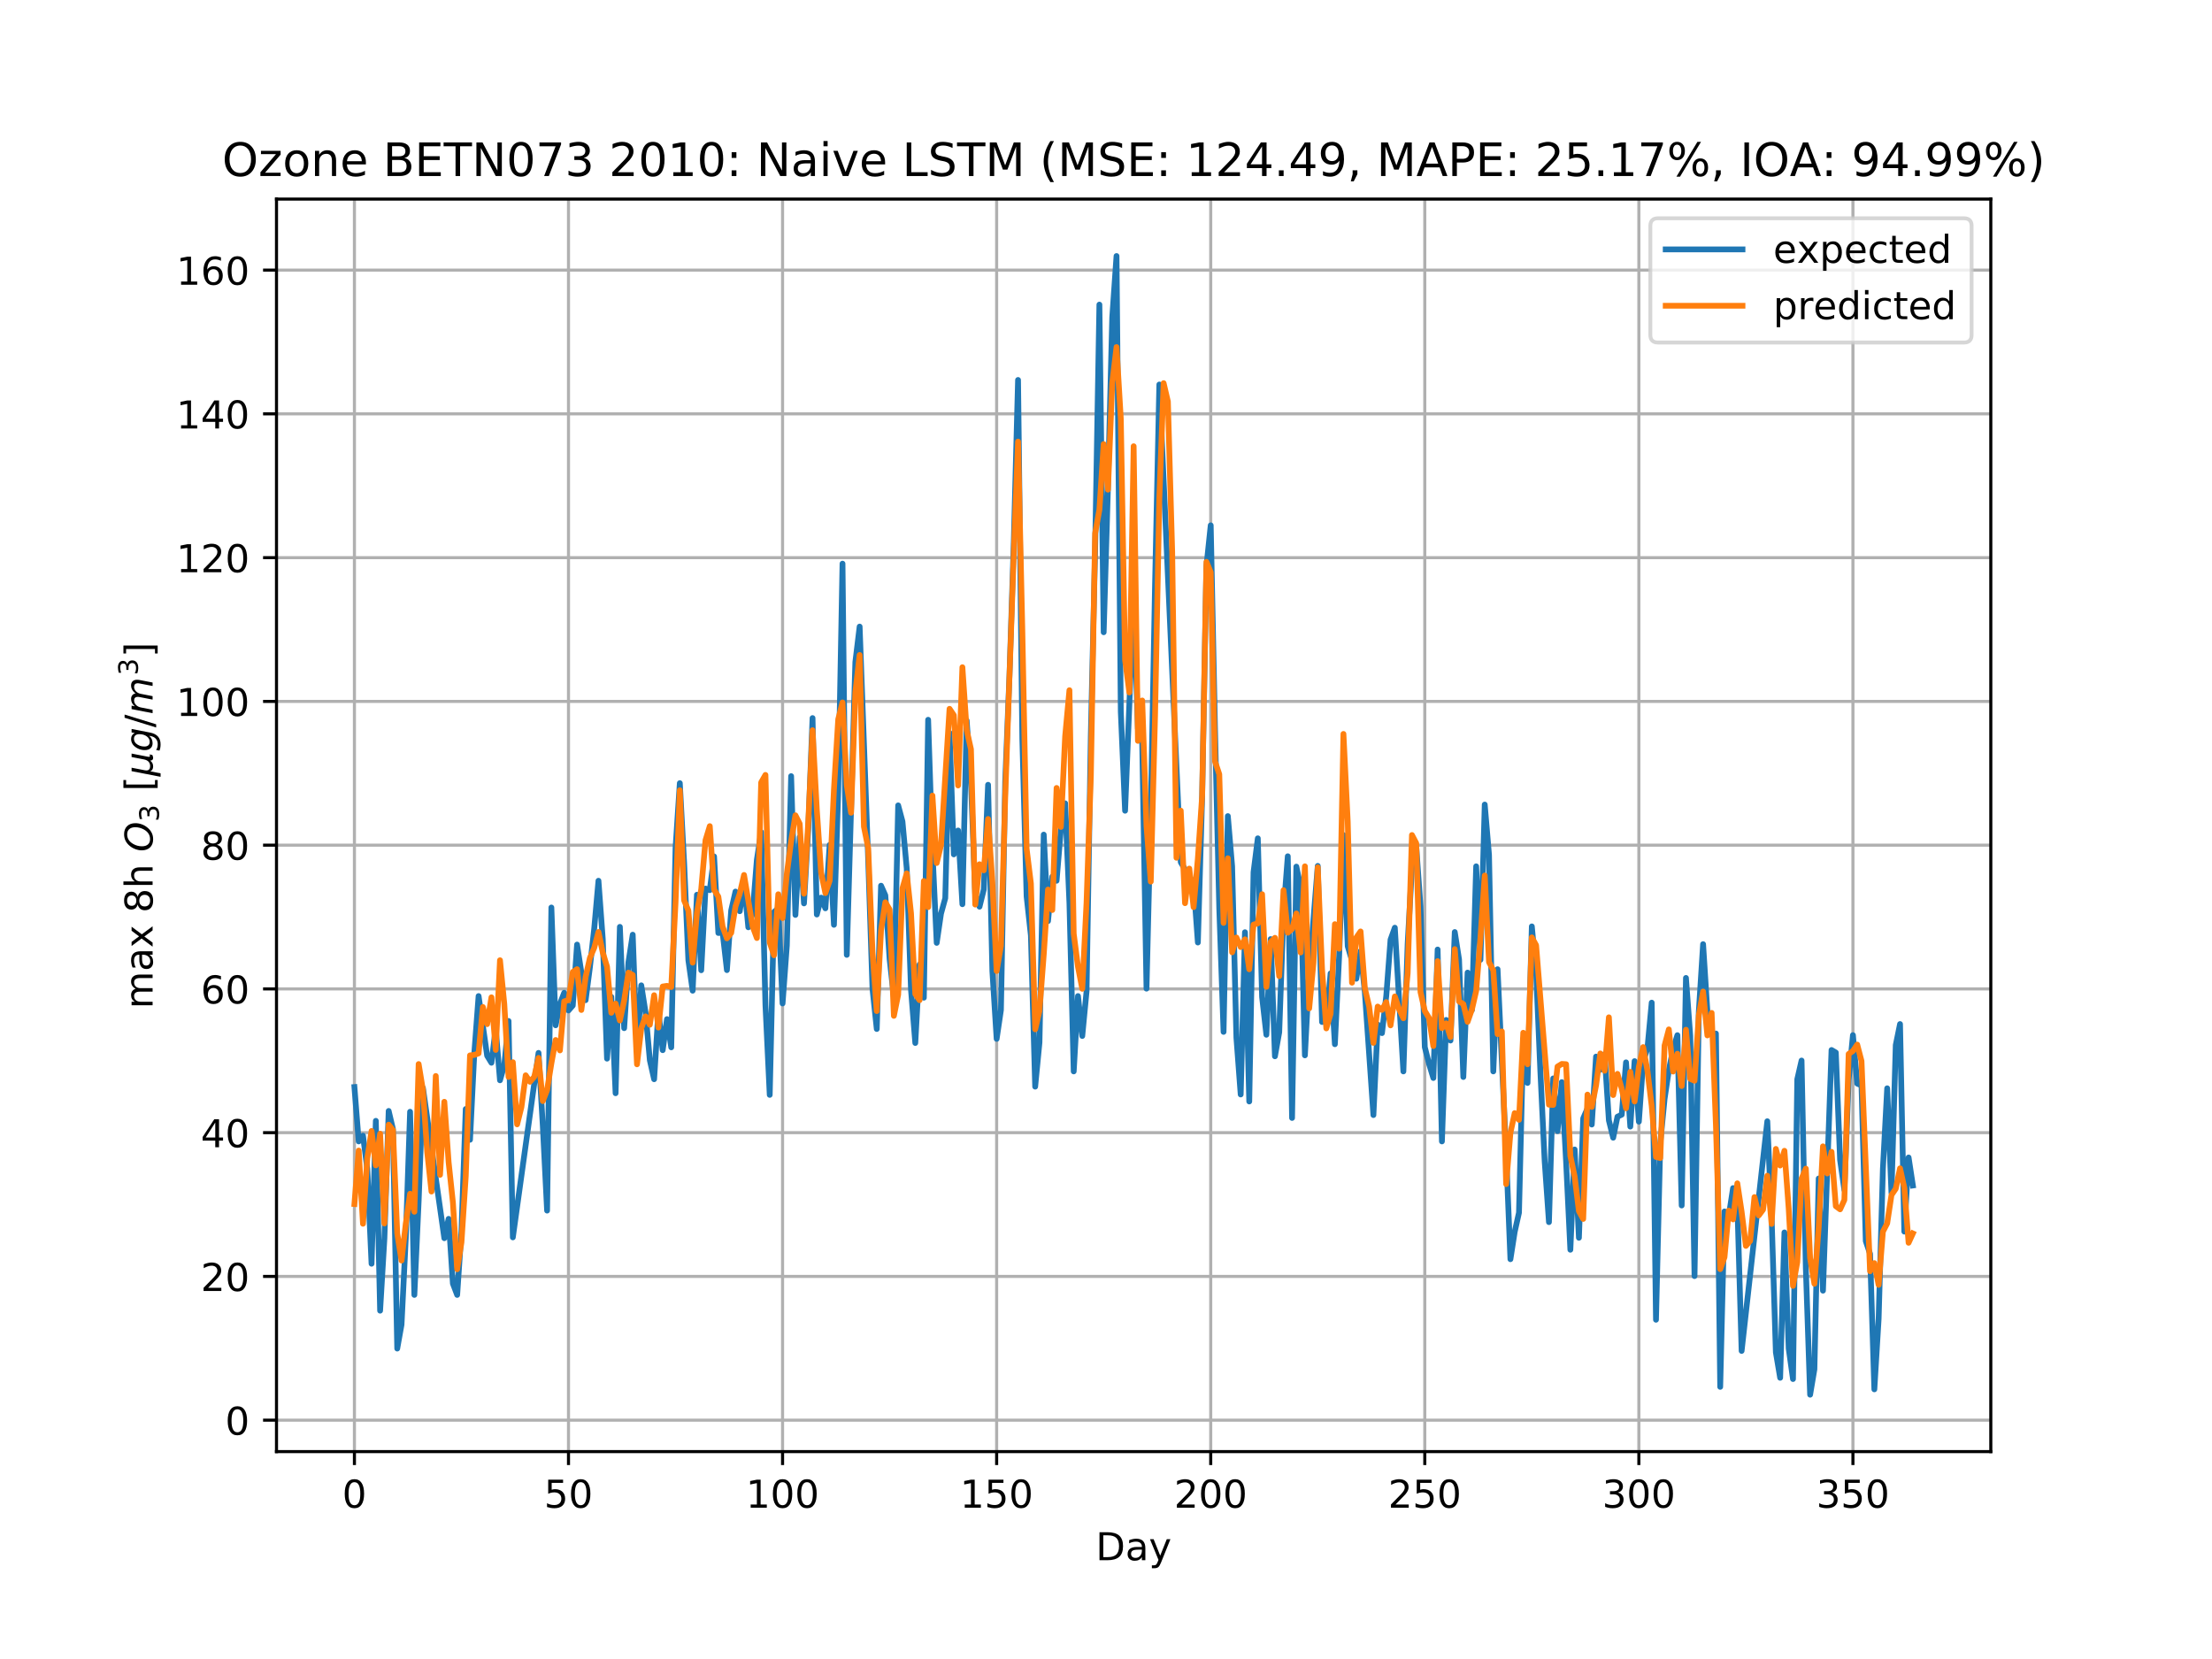 <?xml version="1.0" encoding="utf-8" standalone="no"?>
<!DOCTYPE svg PUBLIC "-//W3C//DTD SVG 1.1//EN"
  "http://www.w3.org/Graphics/SVG/1.1/DTD/svg11.dtd">
<!-- Created with matplotlib (https://matplotlib.org/) -->
<svg height="432pt" version="1.1" viewBox="0 0 576 432" width="576pt" xmlns="http://www.w3.org/2000/svg" xmlns:xlink="http://www.w3.org/1999/xlink">
 <defs>
  <style type="text/css">
*{stroke-linecap:butt;stroke-linejoin:round;white-space:pre;}
  </style>
 </defs>
 <g id="figure_1">
  <g id="patch_1">
   <path d="M 0 432 
L 576 432 
L 576 0 
L 0 0 
z
" style="fill:#ffffff;"/>
  </g>
  <g id="axes_1">
   <g id="patch_2">
    <path d="M 72 378 
L 518.4 378 
L 518.4 51.84 
L 72 51.84 
z
" style="fill:#ffffff;"/>
   </g>
   <g id="matplotlib.axis_1">
    <g id="xtick_1">
     <g id="line2d_1">
      <path clip-path="url(#pdeae9c8f9d)" d="M 92.291 378 
L 92.291 51.84 
" style="fill:none;stroke:#b0b0b0;stroke-linecap:square;stroke-width:0.8;"/>
     </g>
     <g id="line2d_2">
      <defs>
       <path d="M 0 0 
L 0 3.5 
" id="m2587b65709" style="stroke:#000000;stroke-width:0.8;"/>
      </defs>
      <g>
       <use style="stroke:#000000;stroke-width:0.8;" x="92.291" xlink:href="#m2587b65709" y="378"/>
      </g>
     </g>
     <g id="text_1">
      <!-- 0 -->
      <defs>
       <path d="M 31.781 66.406 
Q 24.172 66.406 20.328 58.906 
Q 16.5 51.422 16.5 36.375 
Q 16.5 21.391 20.328 13.891 
Q 24.172 6.391 31.781 6.391 
Q 39.453 6.391 43.281 13.891 
Q 47.125 21.391 47.125 36.375 
Q 47.125 51.422 43.281 58.906 
Q 39.453 66.406 31.781 66.406 
z
M 31.781 74.219 
Q 44.047 74.219 50.516 64.516 
Q 56.984 54.828 56.984 36.375 
Q 56.984 17.969 50.516 8.266 
Q 44.047 -1.422 31.781 -1.422 
Q 19.531 -1.422 13.062 8.266 
Q 6.594 17.969 6.594 36.375 
Q 6.594 54.828 13.062 64.516 
Q 19.531 74.219 31.781 74.219 
z
" id="DejaVuSans-48"/>
      </defs>
      <g transform="translate(89.11 392.598)scale(0.1 -0.1)">
       <use xlink:href="#DejaVuSans-48"/>
      </g>
     </g>
    </g>
    <g id="xtick_2">
     <g id="line2d_3">
      <path clip-path="url(#pdeae9c8f9d)" d="M 148.035 378 
L 148.035 51.84 
" style="fill:none;stroke:#b0b0b0;stroke-linecap:square;stroke-width:0.8;"/>
     </g>
     <g id="line2d_4">
      <g>
       <use style="stroke:#000000;stroke-width:0.8;" x="148.035" xlink:href="#m2587b65709" y="378"/>
      </g>
     </g>
     <g id="text_2">
      <!-- 50 -->
      <defs>
       <path d="M 10.797 72.906 
L 49.516 72.906 
L 49.516 64.594 
L 19.828 64.594 
L 19.828 46.734 
Q 21.969 47.469 24.109 47.828 
Q 26.266 48.188 28.422 48.188 
Q 40.625 48.188 47.75 41.5 
Q 54.891 34.812 54.891 23.391 
Q 54.891 11.625 47.562 5.094 
Q 40.234 -1.422 26.906 -1.422 
Q 22.312 -1.422 17.547 -0.641 
Q 12.797 0.141 7.719 1.703 
L 7.719 11.625 
Q 12.109 9.234 16.797 8.062 
Q 21.484 6.891 26.703 6.891 
Q 35.156 6.891 40.078 11.328 
Q 45.016 15.766 45.016 23.391 
Q 45.016 31 40.078 35.438 
Q 35.156 39.891 26.703 39.891 
Q 22.75 39.891 18.812 39.016 
Q 14.891 38.141 10.797 36.281 
z
" id="DejaVuSans-53"/>
      </defs>
      <g transform="translate(141.673 392.598)scale(0.1 -0.1)">
       <use xlink:href="#DejaVuSans-53"/>
       <use x="63.623" xlink:href="#DejaVuSans-48"/>
      </g>
     </g>
    </g>
    <g id="xtick_3">
     <g id="line2d_5">
      <path clip-path="url(#pdeae9c8f9d)" d="M 203.779 378 
L 203.779 51.84 
" style="fill:none;stroke:#b0b0b0;stroke-linecap:square;stroke-width:0.8;"/>
     </g>
     <g id="line2d_6">
      <g>
       <use style="stroke:#000000;stroke-width:0.8;" x="203.779" xlink:href="#m2587b65709" y="378"/>
      </g>
     </g>
     <g id="text_3">
      <!-- 100 -->
      <defs>
       <path d="M 12.406 8.297 
L 28.516 8.297 
L 28.516 63.922 
L 10.984 60.406 
L 10.984 69.391 
L 28.422 72.906 
L 38.281 72.906 
L 38.281 8.297 
L 54.391 8.297 
L 54.391 0 
L 12.406 0 
z
" id="DejaVuSans-49"/>
      </defs>
      <g transform="translate(194.236 392.598)scale(0.1 -0.1)">
       <use xlink:href="#DejaVuSans-49"/>
       <use x="63.623" xlink:href="#DejaVuSans-48"/>
       <use x="127.246" xlink:href="#DejaVuSans-48"/>
      </g>
     </g>
    </g>
    <g id="xtick_4">
     <g id="line2d_7">
      <path clip-path="url(#pdeae9c8f9d)" d="M 259.524 378 
L 259.524 51.84 
" style="fill:none;stroke:#b0b0b0;stroke-linecap:square;stroke-width:0.8;"/>
     </g>
     <g id="line2d_8">
      <g>
       <use style="stroke:#000000;stroke-width:0.8;" x="259.524" xlink:href="#m2587b65709" y="378"/>
      </g>
     </g>
     <g id="text_4">
      <!-- 150 -->
      <g transform="translate(249.98 392.598)scale(0.1 -0.1)">
       <use xlink:href="#DejaVuSans-49"/>
       <use x="63.623" xlink:href="#DejaVuSans-53"/>
       <use x="127.246" xlink:href="#DejaVuSans-48"/>
      </g>
     </g>
    </g>
    <g id="xtick_5">
     <g id="line2d_9">
      <path clip-path="url(#pdeae9c8f9d)" d="M 315.268 378 
L 315.268 51.84 
" style="fill:none;stroke:#b0b0b0;stroke-linecap:square;stroke-width:0.8;"/>
     </g>
     <g id="line2d_10">
      <g>
       <use style="stroke:#000000;stroke-width:0.8;" x="315.268" xlink:href="#m2587b65709" y="378"/>
      </g>
     </g>
     <g id="text_5">
      <!-- 200 -->
      <defs>
       <path d="M 19.188 8.297 
L 53.609 8.297 
L 53.609 0 
L 7.328 0 
L 7.328 8.297 
Q 12.938 14.109 22.625 23.891 
Q 32.328 33.688 34.812 36.531 
Q 39.547 41.844 41.422 45.531 
Q 43.312 49.219 43.312 52.781 
Q 43.312 58.594 39.234 62.25 
Q 35.156 65.922 28.609 65.922 
Q 23.969 65.922 18.812 64.312 
Q 13.672 62.703 7.812 59.422 
L 7.812 69.391 
Q 13.766 71.781 18.938 73 
Q 24.125 74.219 28.422 74.219 
Q 39.75 74.219 46.484 68.547 
Q 53.219 62.891 53.219 53.422 
Q 53.219 48.922 51.531 44.891 
Q 49.859 40.875 45.406 35.406 
Q 44.188 33.984 37.641 27.219 
Q 31.109 20.453 19.188 8.297 
z
" id="DejaVuSans-50"/>
      </defs>
      <g transform="translate(305.724 392.598)scale(0.1 -0.1)">
       <use xlink:href="#DejaVuSans-50"/>
       <use x="63.623" xlink:href="#DejaVuSans-48"/>
       <use x="127.246" xlink:href="#DejaVuSans-48"/>
      </g>
     </g>
    </g>
    <g id="xtick_6">
     <g id="line2d_11">
      <path clip-path="url(#pdeae9c8f9d)" d="M 371.012 378 
L 371.012 51.84 
" style="fill:none;stroke:#b0b0b0;stroke-linecap:square;stroke-width:0.8;"/>
     </g>
     <g id="line2d_12">
      <g>
       <use style="stroke:#000000;stroke-width:0.8;" x="371.012" xlink:href="#m2587b65709" y="378"/>
      </g>
     </g>
     <g id="text_6">
      <!-- 250 -->
      <g transform="translate(361.468 392.598)scale(0.1 -0.1)">
       <use xlink:href="#DejaVuSans-50"/>
       <use x="63.623" xlink:href="#DejaVuSans-53"/>
       <use x="127.246" xlink:href="#DejaVuSans-48"/>
      </g>
     </g>
    </g>
    <g id="xtick_7">
     <g id="line2d_13">
      <path clip-path="url(#pdeae9c8f9d)" d="M 426.756 378 
L 426.756 51.84 
" style="fill:none;stroke:#b0b0b0;stroke-linecap:square;stroke-width:0.8;"/>
     </g>
     <g id="line2d_14">
      <g>
       <use style="stroke:#000000;stroke-width:0.8;" x="426.756" xlink:href="#m2587b65709" y="378"/>
      </g>
     </g>
     <g id="text_7">
      <!-- 300 -->
      <defs>
       <path d="M 40.578 39.312 
Q 47.656 37.797 51.625 33 
Q 55.609 28.219 55.609 21.188 
Q 55.609 10.406 48.188 4.484 
Q 40.766 -1.422 27.094 -1.422 
Q 22.516 -1.422 17.656 -0.516 
Q 12.797 0.391 7.625 2.203 
L 7.625 11.719 
Q 11.719 9.328 16.594 8.109 
Q 21.484 6.891 26.812 6.891 
Q 36.078 6.891 40.938 10.547 
Q 45.797 14.203 45.797 21.188 
Q 45.797 27.641 41.281 31.266 
Q 36.766 34.906 28.719 34.906 
L 20.219 34.906 
L 20.219 43.016 
L 29.109 43.016 
Q 36.375 43.016 40.234 45.922 
Q 44.094 48.828 44.094 54.297 
Q 44.094 59.906 40.109 62.906 
Q 36.141 65.922 28.719 65.922 
Q 24.656 65.922 20.016 65.031 
Q 15.375 64.156 9.812 62.312 
L 9.812 71.094 
Q 15.438 72.656 20.344 73.438 
Q 25.25 74.219 29.594 74.219 
Q 40.828 74.219 47.359 69.109 
Q 53.906 64.016 53.906 55.328 
Q 53.906 49.266 50.438 45.094 
Q 46.969 40.922 40.578 39.312 
z
" id="DejaVuSans-51"/>
      </defs>
      <g transform="translate(417.213 392.598)scale(0.1 -0.1)">
       <use xlink:href="#DejaVuSans-51"/>
       <use x="63.623" xlink:href="#DejaVuSans-48"/>
       <use x="127.246" xlink:href="#DejaVuSans-48"/>
      </g>
     </g>
    </g>
    <g id="xtick_8">
     <g id="line2d_15">
      <path clip-path="url(#pdeae9c8f9d)" d="M 482.501 378 
L 482.501 51.84 
" style="fill:none;stroke:#b0b0b0;stroke-linecap:square;stroke-width:0.8;"/>
     </g>
     <g id="line2d_16">
      <g>
       <use style="stroke:#000000;stroke-width:0.8;" x="482.501" xlink:href="#m2587b65709" y="378"/>
      </g>
     </g>
     <g id="text_8">
      <!-- 350 -->
      <g transform="translate(472.957 392.598)scale(0.1 -0.1)">
       <use xlink:href="#DejaVuSans-51"/>
       <use x="63.623" xlink:href="#DejaVuSans-53"/>
       <use x="127.246" xlink:href="#DejaVuSans-48"/>
      </g>
     </g>
    </g>
    <g id="text_9">
     <!-- Day -->
     <defs>
      <path d="M 19.672 64.797 
L 19.672 8.109 
L 31.594 8.109 
Q 46.688 8.109 53.688 14.938 
Q 60.688 21.781 60.688 36.531 
Q 60.688 51.172 53.688 57.984 
Q 46.688 64.797 31.594 64.797 
z
M 9.812 72.906 
L 30.078 72.906 
Q 51.266 72.906 61.172 64.094 
Q 71.094 55.281 71.094 36.531 
Q 71.094 17.672 61.125 8.828 
Q 51.172 0 30.078 0 
L 9.812 0 
z
" id="DejaVuSans-68"/>
      <path d="M 34.281 27.484 
Q 23.391 27.484 19.188 25 
Q 14.984 22.516 14.984 16.5 
Q 14.984 11.719 18.141 8.906 
Q 21.297 6.109 26.703 6.109 
Q 34.188 6.109 38.703 11.406 
Q 43.219 16.703 43.219 25.484 
L 43.219 27.484 
z
M 52.203 31.203 
L 52.203 0 
L 43.219 0 
L 43.219 8.297 
Q 40.141 3.328 35.547 0.953 
Q 30.953 -1.422 24.312 -1.422 
Q 15.922 -1.422 10.953 3.297 
Q 6 8.016 6 15.922 
Q 6 25.141 12.172 29.828 
Q 18.359 34.516 30.609 34.516 
L 43.219 34.516 
L 43.219 35.406 
Q 43.219 41.609 39.141 45 
Q 35.062 48.391 27.688 48.391 
Q 23 48.391 18.547 47.266 
Q 14.109 46.141 10.016 43.891 
L 10.016 52.203 
Q 14.938 54.109 19.578 55.047 
Q 24.219 56 28.609 56 
Q 40.484 56 46.344 49.844 
Q 52.203 43.703 52.203 31.203 
z
" id="DejaVuSans-97"/>
      <path d="M 32.172 -5.078 
Q 28.375 -14.844 24.75 -17.812 
Q 21.141 -20.797 15.094 -20.797 
L 7.906 -20.797 
L 7.906 -13.281 
L 13.188 -13.281 
Q 16.891 -13.281 18.938 -11.516 
Q 21 -9.766 23.484 -3.219 
L 25.094 0.875 
L 2.984 54.688 
L 12.5 54.688 
L 29.594 11.922 
L 46.688 54.688 
L 56.203 54.688 
z
" id="DejaVuSans-121"/>
     </defs>
     <g transform="translate(285.327 406.277)scale(0.1 -0.1)">
      <use xlink:href="#DejaVuSans-68"/>
      <use x="77.002" xlink:href="#DejaVuSans-97"/>
      <use x="138.281" xlink:href="#DejaVuSans-121"/>
     </g>
    </g>
   </g>
   <g id="matplotlib.axis_2">
    <g id="ytick_1">
     <g id="line2d_17">
      <path clip-path="url(#pdeae9c8f9d)" d="M 72 369.807 
L 518.4 369.807 
" style="fill:none;stroke:#b0b0b0;stroke-linecap:square;stroke-width:0.8;"/>
     </g>
     <g id="line2d_18">
      <defs>
       <path d="M 0 0 
L -3.5 0 
" id="m8b6d01a7e7" style="stroke:#000000;stroke-width:0.8;"/>
      </defs>
      <g>
       <use style="stroke:#000000;stroke-width:0.8;" x="72" xlink:href="#m8b6d01a7e7" y="369.807"/>
      </g>
     </g>
     <g id="text_10">
      <!-- 0 -->
      <g transform="translate(58.638 373.606)scale(0.1 -0.1)">
       <use xlink:href="#DejaVuSans-48"/>
      </g>
     </g>
    </g>
    <g id="ytick_2">
     <g id="line2d_19">
      <path clip-path="url(#pdeae9c8f9d)" d="M 72 332.374 
L 518.4 332.374 
" style="fill:none;stroke:#b0b0b0;stroke-linecap:square;stroke-width:0.8;"/>
     </g>
     <g id="line2d_20">
      <g>
       <use style="stroke:#000000;stroke-width:0.8;" x="72" xlink:href="#m8b6d01a7e7" y="332.374"/>
      </g>
     </g>
     <g id="text_11">
      <!-- 20 -->
      <g transform="translate(52.275 336.173)scale(0.1 -0.1)">
       <use xlink:href="#DejaVuSans-50"/>
       <use x="63.623" xlink:href="#DejaVuSans-48"/>
      </g>
     </g>
    </g>
    <g id="ytick_3">
     <g id="line2d_21">
      <path clip-path="url(#pdeae9c8f9d)" d="M 72 294.94 
L 518.4 294.94 
" style="fill:none;stroke:#b0b0b0;stroke-linecap:square;stroke-width:0.8;"/>
     </g>
     <g id="line2d_22">
      <g>
       <use style="stroke:#000000;stroke-width:0.8;" x="72" xlink:href="#m8b6d01a7e7" y="294.94"/>
      </g>
     </g>
     <g id="text_12">
      <!-- 40 -->
      <defs>
       <path d="M 37.797 64.312 
L 12.891 25.391 
L 37.797 25.391 
z
M 35.203 72.906 
L 47.609 72.906 
L 47.609 25.391 
L 58.016 25.391 
L 58.016 17.188 
L 47.609 17.188 
L 47.609 0 
L 37.797 0 
L 37.797 17.188 
L 4.891 17.188 
L 4.891 26.703 
z
" id="DejaVuSans-52"/>
      </defs>
      <g transform="translate(52.275 298.739)scale(0.1 -0.1)">
       <use xlink:href="#DejaVuSans-52"/>
       <use x="63.623" xlink:href="#DejaVuSans-48"/>
      </g>
     </g>
    </g>
    <g id="ytick_4">
     <g id="line2d_23">
      <path clip-path="url(#pdeae9c8f9d)" d="M 72 257.507 
L 518.4 257.507 
" style="fill:none;stroke:#b0b0b0;stroke-linecap:square;stroke-width:0.8;"/>
     </g>
     <g id="line2d_24">
      <g>
       <use style="stroke:#000000;stroke-width:0.8;" x="72" xlink:href="#m8b6d01a7e7" y="257.507"/>
      </g>
     </g>
     <g id="text_13">
      <!-- 60 -->
      <defs>
       <path d="M 33.016 40.375 
Q 26.375 40.375 22.484 35.828 
Q 18.609 31.297 18.609 23.391 
Q 18.609 15.531 22.484 10.953 
Q 26.375 6.391 33.016 6.391 
Q 39.656 6.391 43.531 10.953 
Q 47.406 15.531 47.406 23.391 
Q 47.406 31.297 43.531 35.828 
Q 39.656 40.375 33.016 40.375 
z
M 52.594 71.297 
L 52.594 62.312 
Q 48.875 64.062 45.094 64.984 
Q 41.312 65.922 37.594 65.922 
Q 27.828 65.922 22.672 59.328 
Q 17.531 52.734 16.797 39.406 
Q 19.672 43.656 24.016 45.922 
Q 28.375 48.188 33.594 48.188 
Q 44.578 48.188 50.953 41.516 
Q 57.328 34.859 57.328 23.391 
Q 57.328 12.156 50.688 5.359 
Q 44.047 -1.422 33.016 -1.422 
Q 20.359 -1.422 13.672 8.266 
Q 6.984 17.969 6.984 36.375 
Q 6.984 53.656 15.188 63.938 
Q 23.391 74.219 37.203 74.219 
Q 40.922 74.219 44.703 73.484 
Q 48.484 72.75 52.594 71.297 
z
" id="DejaVuSans-54"/>
      </defs>
      <g transform="translate(52.275 261.306)scale(0.1 -0.1)">
       <use xlink:href="#DejaVuSans-54"/>
       <use x="63.623" xlink:href="#DejaVuSans-48"/>
      </g>
     </g>
    </g>
    <g id="ytick_5">
     <g id="line2d_25">
      <path clip-path="url(#pdeae9c8f9d)" d="M 72 220.073 
L 518.4 220.073 
" style="fill:none;stroke:#b0b0b0;stroke-linecap:square;stroke-width:0.8;"/>
     </g>
     <g id="line2d_26">
      <g>
       <use style="stroke:#000000;stroke-width:0.8;" x="72" xlink:href="#m8b6d01a7e7" y="220.073"/>
      </g>
     </g>
     <g id="text_14">
      <!-- 80 -->
      <defs>
       <path d="M 31.781 34.625 
Q 24.75 34.625 20.719 30.859 
Q 16.703 27.094 16.703 20.516 
Q 16.703 13.922 20.719 10.156 
Q 24.75 6.391 31.781 6.391 
Q 38.812 6.391 42.859 10.172 
Q 46.922 13.969 46.922 20.516 
Q 46.922 27.094 42.891 30.859 
Q 38.875 34.625 31.781 34.625 
z
M 21.922 38.812 
Q 15.578 40.375 12.031 44.719 
Q 8.5 49.078 8.5 55.328 
Q 8.5 64.062 14.719 69.141 
Q 20.953 74.219 31.781 74.219 
Q 42.672 74.219 48.875 69.141 
Q 55.078 64.062 55.078 55.328 
Q 55.078 49.078 51.531 44.719 
Q 48 40.375 41.703 38.812 
Q 48.828 37.156 52.797 32.312 
Q 56.781 27.484 56.781 20.516 
Q 56.781 9.906 50.312 4.234 
Q 43.844 -1.422 31.781 -1.422 
Q 19.734 -1.422 13.25 4.234 
Q 6.781 9.906 6.781 20.516 
Q 6.781 27.484 10.781 32.312 
Q 14.797 37.156 21.922 38.812 
z
M 18.312 54.391 
Q 18.312 48.734 21.844 45.562 
Q 25.391 42.391 31.781 42.391 
Q 38.141 42.391 41.719 45.562 
Q 45.312 48.734 45.312 54.391 
Q 45.312 60.062 41.719 63.234 
Q 38.141 66.406 31.781 66.406 
Q 25.391 66.406 21.844 63.234 
Q 18.312 60.062 18.312 54.391 
z
" id="DejaVuSans-56"/>
      </defs>
      <g transform="translate(52.275 223.872)scale(0.1 -0.1)">
       <use xlink:href="#DejaVuSans-56"/>
       <use x="63.623" xlink:href="#DejaVuSans-48"/>
      </g>
     </g>
    </g>
    <g id="ytick_6">
     <g id="line2d_27">
      <path clip-path="url(#pdeae9c8f9d)" d="M 72 182.639 
L 518.4 182.639 
" style="fill:none;stroke:#b0b0b0;stroke-linecap:square;stroke-width:0.8;"/>
     </g>
     <g id="line2d_28">
      <g>
       <use style="stroke:#000000;stroke-width:0.8;" x="72" xlink:href="#m8b6d01a7e7" y="182.639"/>
      </g>
     </g>
     <g id="text_15">
      <!-- 100 -->
      <g transform="translate(45.913 186.439)scale(0.1 -0.1)">
       <use xlink:href="#DejaVuSans-49"/>
       <use x="63.623" xlink:href="#DejaVuSans-48"/>
       <use x="127.246" xlink:href="#DejaVuSans-48"/>
      </g>
     </g>
    </g>
    <g id="ytick_7">
     <g id="line2d_29">
      <path clip-path="url(#pdeae9c8f9d)" d="M 72 145.206 
L 518.4 145.206 
" style="fill:none;stroke:#b0b0b0;stroke-linecap:square;stroke-width:0.8;"/>
     </g>
     <g id="line2d_30">
      <g>
       <use style="stroke:#000000;stroke-width:0.8;" x="72" xlink:href="#m8b6d01a7e7" y="145.206"/>
      </g>
     </g>
     <g id="text_16">
      <!-- 120 -->
      <g transform="translate(45.913 149.005)scale(0.1 -0.1)">
       <use xlink:href="#DejaVuSans-49"/>
       <use x="63.623" xlink:href="#DejaVuSans-50"/>
       <use x="127.246" xlink:href="#DejaVuSans-48"/>
      </g>
     </g>
    </g>
    <g id="ytick_8">
     <g id="line2d_31">
      <path clip-path="url(#pdeae9c8f9d)" d="M 72 107.772 
L 518.4 107.772 
" style="fill:none;stroke:#b0b0b0;stroke-linecap:square;stroke-width:0.8;"/>
     </g>
     <g id="line2d_32">
      <g>
       <use style="stroke:#000000;stroke-width:0.8;" x="72" xlink:href="#m8b6d01a7e7" y="107.772"/>
      </g>
     </g>
     <g id="text_17">
      <!-- 140 -->
      <g transform="translate(45.913 111.571)scale(0.1 -0.1)">
       <use xlink:href="#DejaVuSans-49"/>
       <use x="63.623" xlink:href="#DejaVuSans-52"/>
       <use x="127.246" xlink:href="#DejaVuSans-48"/>
      </g>
     </g>
    </g>
    <g id="ytick_9">
     <g id="line2d_33">
      <path clip-path="url(#pdeae9c8f9d)" d="M 72 70.339 
L 518.4 70.339 
" style="fill:none;stroke:#b0b0b0;stroke-linecap:square;stroke-width:0.8;"/>
     </g>
     <g id="line2d_34">
      <g>
       <use style="stroke:#000000;stroke-width:0.8;" x="72" xlink:href="#m8b6d01a7e7" y="70.339"/>
      </g>
     </g>
     <g id="text_18">
      <!-- 160 -->
      <g transform="translate(45.913 74.138)scale(0.1 -0.1)">
       <use xlink:href="#DejaVuSans-49"/>
       <use x="63.623" xlink:href="#DejaVuSans-54"/>
       <use x="127.246" xlink:href="#DejaVuSans-48"/>
      </g>
     </g>
    </g>
    <g id="text_19">
     <!-- max 8h $O_3$ $[\mu g/m^3$] -->
     <defs>
      <path d="M 52 44.188 
Q 55.375 50.25 60.062 53.125 
Q 64.75 56 71.094 56 
Q 79.641 56 84.281 50.016 
Q 88.922 44.047 88.922 33.016 
L 88.922 0 
L 79.891 0 
L 79.891 32.719 
Q 79.891 40.578 77.094 44.375 
Q 74.312 48.188 68.609 48.188 
Q 61.625 48.188 57.562 43.547 
Q 53.516 38.922 53.516 30.906 
L 53.516 0 
L 44.484 0 
L 44.484 32.719 
Q 44.484 40.625 41.703 44.406 
Q 38.922 48.188 33.109 48.188 
Q 26.219 48.188 22.156 43.531 
Q 18.109 38.875 18.109 30.906 
L 18.109 0 
L 9.078 0 
L 9.078 54.688 
L 18.109 54.688 
L 18.109 46.188 
Q 21.188 51.219 25.484 53.609 
Q 29.781 56 35.688 56 
Q 41.656 56 45.828 52.969 
Q 50 49.953 52 44.188 
z
" id="DejaVuSans-109"/>
      <path d="M 54.891 54.688 
L 35.109 28.078 
L 55.906 0 
L 45.312 0 
L 29.391 21.484 
L 13.484 0 
L 2.875 0 
L 24.125 28.609 
L 4.688 54.688 
L 15.281 54.688 
L 29.781 35.203 
L 44.281 54.688 
z
" id="DejaVuSans-120"/>
      <path id="DejaVuSans-32"/>
      <path d="M 54.891 33.016 
L 54.891 0 
L 45.906 0 
L 45.906 32.719 
Q 45.906 40.484 42.875 44.328 
Q 39.844 48.188 33.797 48.188 
Q 26.516 48.188 22.312 43.547 
Q 18.109 38.922 18.109 30.906 
L 18.109 0 
L 9.078 0 
L 9.078 75.984 
L 18.109 75.984 
L 18.109 46.188 
Q 21.344 51.125 25.703 53.562 
Q 30.078 56 35.797 56 
Q 45.219 56 50.047 50.172 
Q 54.891 44.344 54.891 33.016 
z
" id="DejaVuSans-104"/>
      <path d="M 45.609 66.219 
Q 37.5 66.219 31.297 62.281 
Q 25.094 58.344 20.516 50.297 
Q 17.578 45.172 16.031 39.406 
Q 14.5 33.641 14.5 27.781 
Q 14.5 17.625 19.359 12.109 
Q 24.219 6.594 33.109 6.594 
Q 41.109 6.594 47.375 10.562 
Q 53.656 14.547 58.109 22.406 
Q 61.078 27.688 62.641 33.469 
Q 64.203 39.266 64.203 45.016 
Q 64.203 55.125 59.312 60.672 
Q 54.438 66.219 45.609 66.219 
z
M 32.812 -1.422 
Q 19.391 -1.422 11.688 6.531 
Q 4 14.5 4 28.328 
Q 4 36.234 7 44.484 
Q 10.016 52.734 15.281 59.188 
Q 21.484 66.75 29.094 70.484 
Q 36.719 74.219 45.906 74.219 
Q 59.281 74.219 66.984 66.328 
Q 74.703 58.453 74.703 44.828 
Q 74.703 36.422 71.766 28.312 
Q 68.844 20.219 63.375 13.625 
Q 57.125 6 49.578 2.281 
Q 42.047 -1.422 32.812 -1.422 
z
" id="DejaVuSans-Oblique-79"/>
      <path d="M 8.594 75.984 
L 29.297 75.984 
L 29.297 69 
L 17.578 69 
L 17.578 -6.203 
L 29.297 -6.203 
L 29.297 -13.188 
L 8.594 -13.188 
z
" id="DejaVuSans-91"/>
      <path d="M -1.312 -20.797 
L 13.375 54.688 
L 22.406 54.688 
L 15.766 20.656 
Q 15.578 19.625 15.422 18.359 
Q 15.281 17.094 15.281 15.828 
Q 15.281 11.281 18.141 8.828 
Q 21 6.391 26.312 6.391 
Q 33.547 6.391 37.984 10.484 
Q 42.438 14.594 44 22.797 
L 50.203 54.688 
L 59.188 54.688 
L 51.031 12.641 
Q 50.828 11.719 50.75 11.031 
Q 50.688 10.359 50.688 9.812 
Q 50.688 8.297 51.297 7.594 
Q 51.906 6.891 53.219 6.891 
Q 53.719 6.891 54.562 7.125 
Q 55.422 7.375 56.984 8.016 
L 55.609 0.781 
Q 53.469 -0.297 51.516 -0.859 
Q 49.562 -1.422 47.703 -1.422 
Q 44.484 -1.422 42.656 0.625 
Q 40.828 2.688 40.828 6.297 
Q 38.094 2.391 34.297 0.484 
Q 30.516 -1.422 25.391 -1.422 
Q 20.844 -1.422 17.453 0.672 
Q 14.062 2.781 12.984 6.203 
L 7.719 -20.797 
z
" id="DejaVuSans-Oblique-956"/>
      <path d="M 59.625 54.688 
L 50.297 6.781 
Q 47.609 -7.125 40.016 -13.953 
Q 32.422 -20.797 19.578 -20.797 
Q 14.844 -20.797 10.781 -20.094 
Q 6.734 -19.391 3.219 -17.922 
L 4.891 -9.188 
Q 8.203 -11.328 11.906 -12.344 
Q 15.625 -13.375 19.828 -13.375 
Q 28.375 -13.375 33.859 -8.703 
Q 39.359 -4.047 41.109 4.688 
L 41.891 8.797 
Q 38.141 4.5 33.156 2.25 
Q 28.172 0 22.406 0 
Q 14.109 0 9.344 5.484 
Q 4.594 10.984 4.594 20.609 
Q 4.594 28.172 7.469 35.422 
Q 10.359 42.672 15.578 48.297 
Q 19.047 52 23.656 54 
Q 28.266 56 33.297 56 
Q 38.812 56 42.906 53.438 
Q 47.016 50.875 49.031 46.188 
L 50.594 54.688 
z
M 46.094 34.625 
Q 46.094 41.266 42.969 44.875 
Q 39.844 48.484 34.078 48.484 
Q 30.516 48.484 27.297 47.062 
Q 24.078 45.656 21.781 43.109 
Q 18.062 38.922 15.984 33.234 
Q 13.922 27.547 13.922 21.484 
Q 13.922 14.75 17.062 11.125 
Q 20.219 7.516 26.125 7.516 
Q 34.672 7.516 40.375 15.25 
Q 46.094 23 46.094 34.625 
z
" id="DejaVuSans-Oblique-103"/>
      <path d="M 25.391 72.906 
L 33.688 72.906 
L 8.297 -9.281 
L 0 -9.281 
z
" id="DejaVuSans-47"/>
      <path d="M 89.797 33.016 
L 83.406 0 
L 74.422 0 
L 80.719 32.719 
Q 81.109 34.812 81.297 36.328 
Q 81.5 37.844 81.5 38.922 
Q 81.5 43.312 79.047 45.75 
Q 76.609 48.188 72.219 48.188 
Q 65.672 48.188 60.547 43.281 
Q 55.422 38.375 53.906 30.516 
L 47.906 0 
L 38.922 0 
L 45.312 32.719 
Q 45.703 34.516 45.891 36.047 
Q 46.094 37.594 46.094 38.812 
Q 46.094 43.266 43.656 45.719 
Q 41.219 48.188 36.922 48.188 
Q 30.281 48.188 25.141 43.281 
Q 20.016 38.375 18.5 30.516 
L 12.5 0 
L 3.516 0 
L 14.203 54.688 
L 23.188 54.688 
L 21.484 46.188 
Q 25.141 50.984 30.047 53.484 
Q 34.969 56 40.578 56 
Q 46.531 56 50.359 52.875 
Q 54.203 49.75 54.984 44.188 
Q 59.078 49.953 64.469 52.969 
Q 69.875 56 75.875 56 
Q 82.906 56 86.734 51.953 
Q 90.578 47.906 90.578 40.484 
Q 90.578 38.875 90.375 36.938 
Q 90.188 35.016 89.797 33.016 
z
" id="DejaVuSans-Oblique-109"/>
      <path d="M 30.422 75.984 
L 30.422 -13.188 
L 9.719 -13.188 
L 9.719 -6.203 
L 21.391 -6.203 
L 21.391 69 
L 9.719 69 
L 9.719 75.984 
z
" id="DejaVuSans-93"/>
     </defs>
     <g transform="translate(39.812 262.67)rotate(-90)scale(0.1 -0.1)">
      <use transform="translate(0 0.766)" xlink:href="#DejaVuSans-109"/>
      <use transform="translate(97.412 0.766)" xlink:href="#DejaVuSans-97"/>
      <use transform="translate(158.691 0.766)" xlink:href="#DejaVuSans-120"/>
      <use transform="translate(217.871 0.766)" xlink:href="#DejaVuSans-32"/>
      <use transform="translate(249.658 0.766)" xlink:href="#DejaVuSans-56"/>
      <use transform="translate(313.281 0.766)" xlink:href="#DejaVuSans-104"/>
      <use transform="translate(376.66 0.766)" xlink:href="#DejaVuSans-32"/>
      <use transform="translate(408.447 0.766)" xlink:href="#DejaVuSans-Oblique-79"/>
      <use transform="translate(487.158 -15.641)scale(0.7)" xlink:href="#DejaVuSans-51"/>
      <use transform="translate(534.429 0.766)" xlink:href="#DejaVuSans-32"/>
      <use transform="translate(566.216 0.766)" xlink:href="#DejaVuSans-91"/>
      <use transform="translate(605.229 0.766)" xlink:href="#DejaVuSans-Oblique-956"/>
      <use transform="translate(668.853 0.766)" xlink:href="#DejaVuSans-Oblique-103"/>
      <use transform="translate(732.329 0.766)" xlink:href="#DejaVuSans-47"/>
      <use transform="translate(766.021 0.766)" xlink:href="#DejaVuSans-Oblique-109"/>
      <use transform="translate(868.083 39.047)scale(0.7)" xlink:href="#DejaVuSans-51"/>
      <use transform="translate(915.353 0.766)" xlink:href="#DejaVuSans-93"/>
     </g>
    </g>
   </g>
   <g id="line2d_35">
    <path clip-path="url(#pdeae9c8f9d)" d="M 92.291 283.068 
L 93.406 297.223 
L 94.521 295.723 
L 95.636 304.302 
L 96.75 329.073 
L 97.865 291.863 
L 98.98 341.298 
L 100.095 322.531 
L 101.21 289.289 
L 102.325 294.008 
L 103.44 351.164 
L 104.555 344.944 
L 105.67 322.318 
L 106.784 289.502 
L 107.899 337.192 
L 109.014 312.804 
L 110.129 283.284 
L 115.703 322.425 
L 116.818 317.384 
L 117.933 334.251 
L 119.048 337.192 
L 120.163 320.602 
L 121.278 288.783 
L 122.393 296.794 
L 123.508 274.199 
L 124.623 259.369 
L 126.852 274.918 
L 127.967 276.742 
L 129.082 267.842 
L 130.197 281.307 
L 131.312 277.385 
L 132.427 265.865 
L 133.542 322.21 
L 140.231 274.168 
L 141.346 293.15 
L 142.461 315.239 
L 143.576 236.312 
L 144.691 266.984 
L 145.805 261.408 
L 146.92 258.511 
L 148.035 263.123 
L 149.15 261.837 
L 150.265 245.966 
L 152.495 260.442 
L 153.61 251.863 
L 154.724 241.889 
L 155.839 229.343 
L 156.954 244.462 
L 158.069 275.669 
L 159.184 259.584 
L 160.299 284.677 
L 161.414 241.353 
L 162.529 267.734 
L 163.644 250.576 
L 164.758 243.392 
L 165.873 273.832 
L 166.988 256.581 
L 168.103 263.659 
L 169.218 276.098 
L 170.333 281.031 
L 171.448 263.292 
L 172.563 273.463 
L 173.678 265.375 
L 174.792 272.728 
L 175.907 220.886 
L 177.022 203.929 
L 178.137 224.625 
L 179.252 250.039 
L 180.367 257.976 
L 181.482 232.989 
L 182.597 252.649 
L 183.711 231.381 
L 184.826 231.795 
L 185.941 223.015 
L 187.056 242.947 
L 188.171 242.855 
L 189.286 252.612 
L 190.401 237.064 
L 191.516 232.162 
L 192.631 237.278 
L 193.745 229.71 
L 194.86 241.46 
L 195.975 237.816 
L 197.09 223.873 
L 198.205 216.689 
L 199.32 261.728 
L 200.435 285.106 
L 201.55 237.493 
L 202.665 236.529 
L 203.779 261.3 
L 204.894 246.178 
L 206.009 202.105 
L 207.124 238.244 
L 208.239 217.976 
L 209.354 235.242 
L 210.469 215.831 
L 211.584 186.984 
L 212.699 238.136 
L 213.813 233.739 
L 214.928 236.529 
L 216.043 220.012 
L 217.158 240.818 
L 218.273 206.073 
L 219.388 146.771 
L 220.503 248.646 
L 222.732 172.399 
L 223.847 163.163 
L 226.077 223.873 
L 227.192 257.439 
L 228.307 267.948 
L 229.422 230.63 
L 230.537 233.142 
L 231.652 249.718 
L 232.766 259.736 
L 233.881 209.718 
L 234.996 213.901 
L 236.111 226.126 
L 237.226 257.76 
L 238.341 271.594 
L 239.456 251.157 
L 240.571 259.798 
L 241.686 187.428 
L 242.8 221.515 
L 243.915 245.521 
L 245.03 237.922 
L 246.145 233.878 
L 247.26 190.844 
L 248.375 222.48 
L 249.49 216.26 
L 250.605 235.455 
L 251.719 187.629 
L 252.834 203.606 
L 253.949 232.775 
L 255.064 236.1 
L 256.179 231.594 
L 257.294 204.358 
L 258.409 252.829 
L 259.524 270.522 
L 260.639 263.015 
L 261.753 203.5 
L 262.868 175.831 
L 263.983 141.302 
L 265.098 98.943 
L 266.213 192.347 
L 267.328 233.418 
L 268.443 243.605 
L 269.558 282.961 
L 270.673 271.486 
L 271.787 217.332 
L 272.902 239.852 
L 274.017 228.271 
L 275.132 229.343 
L 276.247 215.984 
L 277.362 209.182 
L 278.477 235.134 
L 279.592 278.994 
L 280.706 259.369 
L 281.821 269.77 
L 282.936 258.144 
L 284.051 191.489 
L 285.166 143.063 
L 286.281 79.318 
L 287.396 164.634 
L 288.511 126.718 
L 289.626 82.643 
L 290.74 66.665 
L 291.855 185.345 
L 292.97 211.113 
L 295.2 155.458 
L 296.315 189.758 
L 297.43 193.634 
L 298.545 257.439 
L 299.66 211.818 
L 300.774 152.347 
L 301.889 100.123 
L 307.464 224.518 
L 310.808 230.094 
L 311.923 245.428 
L 313.038 207.36 
L 314.153 147.414 
L 315.268 136.797 
L 316.383 189.88 
L 317.498 236.635 
L 318.613 268.7 
L 319.727 212.508 
L 320.842 225.589 
L 321.957 270.199 
L 323.072 285 
L 324.187 242.747 
L 325.302 286.822 
L 326.417 227.136 
L 327.532 218.297 
L 328.647 259.615 
L 329.761 269.45 
L 330.876 244.54 
L 331.991 275.057 
L 333.106 268.806 
L 334.221 237.493 
L 335.336 222.97 
L 336.451 291.111 
L 337.566 225.666 
L 338.681 230.952 
L 339.795 274.811 
L 340.91 253.258 
L 343.14 225.482 
L 344.255 266.126 
L 345.37 265.91 
L 346.485 253.47 
L 347.6 271.915 
L 348.714 248.829 
L 349.829 217.439 
L 350.944 246.394 
L 352.059 250.147 
L 353.174 254.865 
L 354.289 247.681 
L 355.404 258.405 
L 357.634 290.36 
L 358.748 266.768 
L 359.863 269.021 
L 360.978 259.369 
L 362.093 244.679 
L 363.208 241.568 
L 365.438 278.994 
L 366.553 245.749 
L 367.668 225.805 
L 368.782 220.397 
L 369.897 236.1 
L 371.012 272.667 
L 372.127 277.062 
L 373.242 280.71 
L 374.357 247.252 
L 375.472 297.223 
L 376.587 265.589 
L 377.701 270.951 
L 378.816 242.702 
L 379.931 249.811 
L 381.046 280.449 
L 382.161 253.258 
L 383.276 263.046 
L 384.391 225.589 
L 385.506 249.932 
L 386.621 209.505 
L 387.735 222.602 
L 388.85 278.994 
L 389.965 252.384 
L 392.195 300.303 
L 393.31 327.894 
L 394.425 320.771 
L 395.54 315.776 
L 396.655 270.522 
L 397.769 281.997 
L 398.884 241.232 
L 399.999 253.041 
L 401.114 279.101 
L 402.229 302.37 
L 403.344 318.241 
L 404.459 280.817 
L 405.574 294.543 
L 406.689 281.781 
L 407.803 302.37 
L 408.918 325.427 
L 410.033 299.323 
L 411.148 322.318 
L 412.263 291.218 
L 413.378 288.644 
L 414.493 292.827 
L 415.608 275.134 
L 416.722 278.566 
L 417.837 274.489 
L 418.952 291.755 
L 420.067 296.259 
L 421.182 290.789 
L 422.297 290.253 
L 423.412 276.634 
L 424.527 293.362 
L 425.642 276.313 
L 426.756 292.076 
L 427.871 276.421 
L 428.986 272.989 
L 430.101 261.085 
L 431.216 343.657 
L 432.331 297.652 
L 433.446 286.178 
L 434.561 278.672 
L 435.676 273.202 
L 436.79 269.558 
L 437.905 313.907 
L 439.02 254.651 
L 440.135 269.77 
L 441.25 332.29 
L 442.365 263.444 
L 443.48 245.857 
L 444.595 263.292 
L 445.709 269.235 
L 446.824 269.129 
L 447.939 361.136 
L 449.054 315.455 
L 450.169 316.634 
L 451.284 309.373 
L 452.399 313.523 
L 453.514 351.777 
L 460.203 291.969 
L 461.318 316.955 
L 462.433 352.144 
L 463.548 358.779 
L 464.663 320.923 
L 465.777 351.164 
L 466.892 359.1 
L 468.007 281.031 
L 469.122 276.16 
L 470.237 330.252 
L 471.352 363.175 
L 472.467 356.557 
L 473.582 306.876 
L 474.697 336.089 
L 476.926 273.418 
L 478.041 274.075 
L 479.156 302.05 
L 480.271 309.863 
L 481.386 281.062 
L 482.501 269.542 
L 483.616 282.165 
L 484.73 282.639 
L 485.845 323.176 
L 486.96 326.5 
L 488.075 361.781 
L 489.19 343.443 
L 490.305 304.347 
L 491.42 283.39 
L 492.535 310.628 
L 493.65 272.131 
L 494.764 266.661 
L 495.879 320.709 
L 496.994 301.406 
L 498.109 308.698 
L 498.109 308.698 
" style="fill:none;stroke:#1f77b4;stroke-linecap:square;stroke-width:1.5;"/>
   </g>
   <g id="line2d_36">
    <path clip-path="url(#pdeae9c8f9d)" d="M 92.291 313.532 
L 93.406 299.599 
L 94.521 318.662 
L 95.636 301.615 
L 96.75 294.505 
L 97.865 303.457 
L 98.98 295.212 
L 100.095 318.591 
L 101.21 292.858 
L 102.325 294.274 
L 103.44 321.169 
L 104.555 328.238 
L 105.67 318.615 
L 106.784 310.851 
L 107.899 315.536 
L 109.014 277.075 
L 110.129 283.84 
L 111.244 299.96 
L 112.359 310.274 
L 113.474 280.186 
L 114.589 305.925 
L 115.703 286.897 
L 116.818 302.608 
L 117.933 313.095 
L 119.048 330.507 
L 120.163 323.494 
L 121.278 306.294 
L 122.393 274.816 
L 123.508 274.699 
L 124.623 274.299 
L 125.737 262.221 
L 126.852 266.687 
L 127.967 259.7 
L 129.082 273.397 
L 130.197 250.045 
L 131.312 261.371 
L 132.427 280.431 
L 133.542 276.594 
L 134.657 292.779 
L 135.771 288.315 
L 136.886 280.006 
L 138.001 281.694 
L 139.116 280.417 
L 140.231 275.483 
L 141.346 286.715 
L 142.461 283.846 
L 143.576 276.898 
L 144.691 270.815 
L 145.805 273.526 
L 146.92 260.752 
L 148.035 260.433 
L 149.15 253.104 
L 150.265 252.377 
L 151.38 262.997 
L 152.495 254.389 
L 153.61 249.45 
L 154.724 246.833 
L 155.839 242.687 
L 156.954 248.024 
L 158.069 251.712 
L 159.184 263.727 
L 160.299 261.327 
L 161.414 265.733 
L 162.529 260.525 
L 163.644 253.281 
L 164.758 253.879 
L 165.873 277.146 
L 166.988 267.732 
L 168.103 264.667 
L 169.218 266.846 
L 170.333 259.146 
L 171.448 267.579 
L 172.563 256.889 
L 173.678 256.716 
L 174.792 257.03 
L 175.907 235.059 
L 177.022 205.778 
L 178.137 234.453 
L 179.252 237.106 
L 180.367 250.672 
L 181.482 237.67 
L 182.597 231.562 
L 183.711 218.795 
L 184.826 215.124 
L 185.941 231.678 
L 187.056 233.48 
L 188.171 241.319 
L 189.286 244.347 
L 190.401 242.939 
L 191.516 236.035 
L 192.631 232.693 
L 193.745 227.837 
L 195.975 241.229 
L 197.09 244.261 
L 198.205 203.735 
L 199.32 201.787 
L 200.435 245.424 
L 201.55 248.751 
L 202.665 232.857 
L 203.779 239.078 
L 204.894 227.507 
L 206.009 219.039 
L 207.124 212.301 
L 208.239 214.498 
L 209.354 232.709 
L 210.469 214.112 
L 211.584 190.144 
L 212.699 210.866 
L 213.813 227.224 
L 214.928 232.556 
L 216.043 229.323 
L 217.158 205.562 
L 218.273 187.295 
L 219.388 182.908 
L 220.503 204.499 
L 221.618 211.637 
L 222.732 180.298 
L 223.847 170.554 
L 224.962 215.255 
L 226.077 220.85 
L 227.192 247.816 
L 228.307 263.277 
L 229.422 242.221 
L 230.537 234.953 
L 231.652 236.833 
L 232.766 264.527 
L 233.881 259.012 
L 234.996 231.335 
L 236.111 227.412 
L 237.226 237.828 
L 238.341 258.846 
L 239.456 260.443 
L 240.571 229.406 
L 241.686 236.211 
L 242.8 207.159 
L 243.915 224.728 
L 245.03 220.11 
L 247.26 184.572 
L 248.375 186.235 
L 249.49 204.536 
L 250.605 173.744 
L 251.719 190.097 
L 252.834 195.091 
L 253.949 235.547 
L 255.064 225.043 
L 256.179 226.627 
L 257.294 213.268 
L 258.409 229.662 
L 259.524 252.848 
L 260.639 246.262 
L 261.753 207.712 
L 263.983 144.16 
L 265.098 114.991 
L 266.213 164.167 
L 267.328 221.011 
L 268.443 230.05 
L 269.558 268.028 
L 270.673 263.206 
L 271.787 248.558 
L 272.902 231.64 
L 274.017 236.966 
L 275.132 205.181 
L 276.247 215.332 
L 277.362 191.774 
L 278.477 179.729 
L 279.592 243.139 
L 280.706 251.74 
L 281.821 257.479 
L 282.936 234.997 
L 284.051 202.219 
L 285.166 138.909 
L 286.281 132.736 
L 287.396 115.637 
L 288.511 127.507 
L 289.626 99.731 
L 290.74 90.381 
L 291.855 109.037 
L 292.97 171.834 
L 294.085 180.314 
L 295.2 116.198 
L 296.315 192.92 
L 297.43 182.404 
L 298.545 215.023 
L 299.66 229.569 
L 300.774 186.26 
L 301.889 129.852 
L 303.004 99.772 
L 304.119 104.56 
L 305.234 143.677 
L 306.349 223.359 
L 307.464 211.086 
L 308.579 235.191 
L 309.694 226.175 
L 310.808 236.221 
L 311.923 223.541 
L 313.038 207.221 
L 314.153 146.303 
L 315.268 149.009 
L 316.383 198.257 
L 317.498 201.616 
L 318.613 240.317 
L 319.727 223.498 
L 320.842 247.973 
L 321.957 244.123 
L 323.072 246.608 
L 324.187 244.596 
L 325.302 252.394 
L 326.417 240.764 
L 327.532 240.451 
L 328.647 232.853 
L 329.761 256.966 
L 330.876 245.279 
L 331.991 244.208 
L 333.106 254.183 
L 334.221 231.804 
L 335.336 242.884 
L 336.451 241.906 
L 337.566 237.866 
L 338.681 248.028 
L 339.795 225.588 
L 340.91 262.585 
L 342.025 250.643 
L 343.14 225.843 
L 344.255 252.321 
L 345.37 267.795 
L 346.485 263.963 
L 347.6 240.647 
L 348.714 247.035 
L 349.829 191.111 
L 350.944 213.891 
L 352.059 255.885 
L 353.174 244.153 
L 354.289 242.545 
L 355.404 257.34 
L 356.519 262.073 
L 357.634 271.573 
L 358.748 262.108 
L 359.863 262.981 
L 360.978 260.936 
L 362.093 267.007 
L 363.208 259.472 
L 364.323 262.778 
L 365.438 265.15 
L 366.553 253.445 
L 367.668 217.436 
L 368.782 219.562 
L 369.897 258.33 
L 371.012 263.25 
L 372.127 265.102 
L 373.242 272.386 
L 374.357 250.282 
L 375.472 267.73 
L 376.587 266.473 
L 377.701 270.052 
L 378.816 247.149 
L 379.931 260.778 
L 381.046 261.442 
L 382.161 266.083 
L 383.276 262.861 
L 384.391 258.056 
L 385.506 244.252 
L 386.621 227.984 
L 387.735 250.537 
L 388.85 252.686 
L 389.965 269.292 
L 391.08 268.578 
L 392.195 308.335 
L 393.31 294.972 
L 394.425 289.845 
L 395.54 291.609 
L 396.655 268.926 
L 397.769 277.135 
L 398.884 244.095 
L 399.999 246.125 
L 403.344 287.654 
L 404.459 287.718 
L 405.574 277.728 
L 406.689 277.048 
L 407.803 277.113 
L 408.918 301.001 
L 410.033 306.381 
L 411.148 315.376 
L 412.263 317.408 
L 413.378 285.03 
L 414.493 288.232 
L 415.608 282.651 
L 416.722 274.321 
L 417.837 278.829 
L 418.952 264.904 
L 420.067 285.149 
L 421.182 279.627 
L 422.297 283.509 
L 423.412 288.588 
L 424.527 279.109 
L 425.642 286.823 
L 426.756 277.8 
L 427.871 272.663 
L 428.986 278.783 
L 430.101 287.984 
L 431.216 301.257 
L 432.331 301.557 
L 433.446 272.253 
L 434.561 268.052 
L 435.676 279.031 
L 436.79 274.385 
L 437.905 282.801 
L 439.02 268.149 
L 440.135 280.931 
L 441.25 281.425 
L 442.365 264.364 
L 443.48 258.195 
L 444.595 269.621 
L 445.709 263.76 
L 446.824 292.972 
L 447.939 330.477 
L 449.054 327.379 
L 450.169 315.241 
L 451.284 317.526 
L 452.399 308.132 
L 453.514 315.523 
L 454.629 324.433 
L 455.743 323.12 
L 456.858 311.716 
L 457.973 316.504 
L 459.088 315 
L 460.203 306.155 
L 461.318 318.71 
L 462.433 299.179 
L 463.548 303.499 
L 464.663 299.662 
L 465.777 314.738 
L 466.892 334.837 
L 468.007 328.664 
L 469.122 306.886 
L 470.237 304.311 
L 471.352 327.642 
L 472.467 334.285 
L 473.582 319.586 
L 474.697 298.508 
L 475.811 305.566 
L 476.926 299.937 
L 478.041 314.087 
L 479.156 314.911 
L 480.271 312.462 
L 481.386 274.449 
L 482.501 273.672 
L 483.616 272.007 
L 484.73 276.282 
L 486.96 331.037 
L 488.075 328.907 
L 489.19 334.577 
L 490.305 320.718 
L 491.42 318.556 
L 492.535 311.18 
L 493.65 309.546 
L 494.764 304.23 
L 495.879 309.305 
L 496.994 323.615 
L 498.109 321.187 
L 498.109 321.187 
" style="fill:none;stroke:#ff7f0e;stroke-linecap:square;stroke-width:1.5;"/>
   </g>
   <g id="patch_3">
    <path d="M 72 378 
L 72 51.84 
" style="fill:none;stroke:#000000;stroke-linecap:square;stroke-linejoin:miter;stroke-width:0.8;"/>
   </g>
   <g id="patch_4">
    <path d="M 518.4 378 
L 518.4 51.84 
" style="fill:none;stroke:#000000;stroke-linecap:square;stroke-linejoin:miter;stroke-width:0.8;"/>
   </g>
   <g id="patch_5">
    <path d="M 72 378 
L 518.4 378 
" style="fill:none;stroke:#000000;stroke-linecap:square;stroke-linejoin:miter;stroke-width:0.8;"/>
   </g>
   <g id="patch_6">
    <path d="M 72 51.84 
L 518.4 51.84 
" style="fill:none;stroke:#000000;stroke-linecap:square;stroke-linejoin:miter;stroke-width:0.8;"/>
   </g>
   <g id="text_20">
    <!-- Ozone BETN073 2010: Naive LSTM (MSE: 124.49, MAPE: 25.17%, IOA: 94.99%) -->
    <defs>
     <path d="M 39.406 66.219 
Q 28.656 66.219 22.328 58.203 
Q 16.016 50.203 16.016 36.375 
Q 16.016 22.609 22.328 14.594 
Q 28.656 6.594 39.406 6.594 
Q 50.141 6.594 56.422 14.594 
Q 62.703 22.609 62.703 36.375 
Q 62.703 50.203 56.422 58.203 
Q 50.141 66.219 39.406 66.219 
z
M 39.406 74.219 
Q 54.734 74.219 63.906 63.938 
Q 73.094 53.656 73.094 36.375 
Q 73.094 19.141 63.906 8.859 
Q 54.734 -1.422 39.406 -1.422 
Q 24.031 -1.422 14.812 8.828 
Q 5.609 19.094 5.609 36.375 
Q 5.609 53.656 14.812 63.938 
Q 24.031 74.219 39.406 74.219 
z
" id="DejaVuSans-79"/>
     <path d="M 5.516 54.688 
L 48.188 54.688 
L 48.188 46.484 
L 14.406 7.172 
L 48.188 7.172 
L 48.188 0 
L 4.297 0 
L 4.297 8.203 
L 38.094 47.516 
L 5.516 47.516 
z
" id="DejaVuSans-122"/>
     <path d="M 30.609 48.391 
Q 23.391 48.391 19.188 42.75 
Q 14.984 37.109 14.984 27.297 
Q 14.984 17.484 19.156 11.844 
Q 23.344 6.203 30.609 6.203 
Q 37.797 6.203 41.984 11.859 
Q 46.188 17.531 46.188 27.297 
Q 46.188 37.016 41.984 42.703 
Q 37.797 48.391 30.609 48.391 
z
M 30.609 56 
Q 42.328 56 49.016 48.375 
Q 55.719 40.766 55.719 27.297 
Q 55.719 13.875 49.016 6.219 
Q 42.328 -1.422 30.609 -1.422 
Q 18.844 -1.422 12.172 6.219 
Q 5.516 13.875 5.516 27.297 
Q 5.516 40.766 12.172 48.375 
Q 18.844 56 30.609 56 
z
" id="DejaVuSans-111"/>
     <path d="M 54.891 33.016 
L 54.891 0 
L 45.906 0 
L 45.906 32.719 
Q 45.906 40.484 42.875 44.328 
Q 39.844 48.188 33.797 48.188 
Q 26.516 48.188 22.312 43.547 
Q 18.109 38.922 18.109 30.906 
L 18.109 0 
L 9.078 0 
L 9.078 54.688 
L 18.109 54.688 
L 18.109 46.188 
Q 21.344 51.125 25.703 53.562 
Q 30.078 56 35.797 56 
Q 45.219 56 50.047 50.172 
Q 54.891 44.344 54.891 33.016 
z
" id="DejaVuSans-110"/>
     <path d="M 56.203 29.594 
L 56.203 25.203 
L 14.891 25.203 
Q 15.484 15.922 20.484 11.062 
Q 25.484 6.203 34.422 6.203 
Q 39.594 6.203 44.453 7.469 
Q 49.312 8.734 54.109 11.281 
L 54.109 2.781 
Q 49.266 0.734 44.188 -0.344 
Q 39.109 -1.422 33.891 -1.422 
Q 20.797 -1.422 13.156 6.188 
Q 5.516 13.812 5.516 26.812 
Q 5.516 40.234 12.766 48.109 
Q 20.016 56 32.328 56 
Q 43.359 56 49.781 48.891 
Q 56.203 41.797 56.203 29.594 
z
M 47.219 32.234 
Q 47.125 39.594 43.094 43.984 
Q 39.062 48.391 32.422 48.391 
Q 24.906 48.391 20.391 44.141 
Q 15.875 39.891 15.188 32.172 
z
" id="DejaVuSans-101"/>
     <path d="M 19.672 34.812 
L 19.672 8.109 
L 35.5 8.109 
Q 43.453 8.109 47.281 11.406 
Q 51.125 14.703 51.125 21.484 
Q 51.125 28.328 47.281 31.562 
Q 43.453 34.812 35.5 34.812 
z
M 19.672 64.797 
L 19.672 42.828 
L 34.281 42.828 
Q 41.5 42.828 45.031 45.531 
Q 48.578 48.25 48.578 53.812 
Q 48.578 59.328 45.031 62.062 
Q 41.5 64.797 34.281 64.797 
z
M 9.812 72.906 
L 35.016 72.906 
Q 46.297 72.906 52.391 68.219 
Q 58.5 63.531 58.5 54.891 
Q 58.5 48.188 55.375 44.234 
Q 52.25 40.281 46.188 39.312 
Q 53.469 37.75 57.5 32.781 
Q 61.531 27.828 61.531 20.406 
Q 61.531 10.641 54.891 5.312 
Q 48.25 0 35.984 0 
L 9.812 0 
z
" id="DejaVuSans-66"/>
     <path d="M 9.812 72.906 
L 55.906 72.906 
L 55.906 64.594 
L 19.672 64.594 
L 19.672 43.016 
L 54.391 43.016 
L 54.391 34.719 
L 19.672 34.719 
L 19.672 8.297 
L 56.781 8.297 
L 56.781 0 
L 9.812 0 
z
" id="DejaVuSans-69"/>
     <path d="M -0.297 72.906 
L 61.375 72.906 
L 61.375 64.594 
L 35.5 64.594 
L 35.5 0 
L 25.594 0 
L 25.594 64.594 
L -0.297 64.594 
z
" id="DejaVuSans-84"/>
     <path d="M 9.812 72.906 
L 23.094 72.906 
L 55.422 11.922 
L 55.422 72.906 
L 64.984 72.906 
L 64.984 0 
L 51.703 0 
L 19.391 60.984 
L 19.391 0 
L 9.812 0 
z
" id="DejaVuSans-78"/>
     <path d="M 8.203 72.906 
L 55.078 72.906 
L 55.078 68.703 
L 28.609 0 
L 18.312 0 
L 43.219 64.594 
L 8.203 64.594 
z
" id="DejaVuSans-55"/>
     <path d="M 11.719 12.406 
L 22.016 12.406 
L 22.016 0 
L 11.719 0 
z
M 11.719 51.703 
L 22.016 51.703 
L 22.016 39.312 
L 11.719 39.312 
z
" id="DejaVuSans-58"/>
     <path d="M 9.422 54.688 
L 18.406 54.688 
L 18.406 0 
L 9.422 0 
z
M 9.422 75.984 
L 18.406 75.984 
L 18.406 64.594 
L 9.422 64.594 
z
" id="DejaVuSans-105"/>
     <path d="M 2.984 54.688 
L 12.5 54.688 
L 29.594 8.797 
L 46.688 54.688 
L 56.203 54.688 
L 35.688 0 
L 23.484 0 
z
" id="DejaVuSans-118"/>
     <path d="M 9.812 72.906 
L 19.672 72.906 
L 19.672 8.297 
L 55.172 8.297 
L 55.172 0 
L 9.812 0 
z
" id="DejaVuSans-76"/>
     <path d="M 53.516 70.516 
L 53.516 60.891 
Q 47.906 63.578 42.922 64.891 
Q 37.938 66.219 33.297 66.219 
Q 25.25 66.219 20.875 63.094 
Q 16.5 59.969 16.5 54.203 
Q 16.5 49.359 19.406 46.891 
Q 22.312 44.438 30.422 42.922 
L 36.375 41.703 
Q 47.406 39.594 52.656 34.297 
Q 57.906 29 57.906 20.125 
Q 57.906 9.516 50.797 4.047 
Q 43.703 -1.422 29.984 -1.422 
Q 24.812 -1.422 18.969 -0.25 
Q 13.141 0.922 6.891 3.219 
L 6.891 13.375 
Q 12.891 10.016 18.656 8.297 
Q 24.422 6.594 29.984 6.594 
Q 38.422 6.594 43.016 9.906 
Q 47.609 13.234 47.609 19.391 
Q 47.609 24.75 44.312 27.781 
Q 41.016 30.812 33.5 32.328 
L 27.484 33.5 
Q 16.453 35.688 11.516 40.375 
Q 6.594 45.062 6.594 53.422 
Q 6.594 63.094 13.406 68.656 
Q 20.219 74.219 32.172 74.219 
Q 37.312 74.219 42.625 73.281 
Q 47.953 72.359 53.516 70.516 
z
" id="DejaVuSans-83"/>
     <path d="M 9.812 72.906 
L 24.516 72.906 
L 43.109 23.297 
L 61.812 72.906 
L 76.516 72.906 
L 76.516 0 
L 66.891 0 
L 66.891 64.016 
L 48.094 14.016 
L 38.188 14.016 
L 19.391 64.016 
L 19.391 0 
L 9.812 0 
z
" id="DejaVuSans-77"/>
     <path d="M 31 75.875 
Q 24.469 64.656 21.281 53.656 
Q 18.109 42.672 18.109 31.391 
Q 18.109 20.125 21.312 9.062 
Q 24.516 -2 31 -13.188 
L 23.188 -13.188 
Q 15.875 -1.703 12.234 9.375 
Q 8.594 20.453 8.594 31.391 
Q 8.594 42.281 12.203 53.312 
Q 15.828 64.359 23.188 75.875 
z
" id="DejaVuSans-40"/>
     <path d="M 10.688 12.406 
L 21 12.406 
L 21 0 
L 10.688 0 
z
" id="DejaVuSans-46"/>
     <path d="M 10.984 1.516 
L 10.984 10.5 
Q 14.703 8.734 18.5 7.812 
Q 22.312 6.891 25.984 6.891 
Q 35.75 6.891 40.891 13.453 
Q 46.047 20.016 46.781 33.406 
Q 43.953 29.203 39.594 26.953 
Q 35.25 24.703 29.984 24.703 
Q 19.047 24.703 12.672 31.312 
Q 6.297 37.938 6.297 49.422 
Q 6.297 60.641 12.938 67.422 
Q 19.578 74.219 30.609 74.219 
Q 43.266 74.219 49.922 64.516 
Q 56.594 54.828 56.594 36.375 
Q 56.594 19.141 48.406 8.859 
Q 40.234 -1.422 26.422 -1.422 
Q 22.703 -1.422 18.891 -0.688 
Q 15.094 0.047 10.984 1.516 
z
M 30.609 32.422 
Q 37.25 32.422 41.125 36.953 
Q 45.016 41.5 45.016 49.422 
Q 45.016 57.281 41.125 61.844 
Q 37.25 66.406 30.609 66.406 
Q 23.969 66.406 20.094 61.844 
Q 16.219 57.281 16.219 49.422 
Q 16.219 41.5 20.094 36.953 
Q 23.969 32.422 30.609 32.422 
z
" id="DejaVuSans-57"/>
     <path d="M 11.719 12.406 
L 22.016 12.406 
L 22.016 4 
L 14.016 -11.625 
L 7.719 -11.625 
L 11.719 4 
z
" id="DejaVuSans-44"/>
     <path d="M 34.188 63.188 
L 20.797 26.906 
L 47.609 26.906 
z
M 28.609 72.906 
L 39.797 72.906 
L 67.578 0 
L 57.328 0 
L 50.688 18.703 
L 17.828 18.703 
L 11.188 0 
L 0.781 0 
z
" id="DejaVuSans-65"/>
     <path d="M 19.672 64.797 
L 19.672 37.406 
L 32.078 37.406 
Q 38.969 37.406 42.719 40.969 
Q 46.484 44.531 46.484 51.125 
Q 46.484 57.672 42.719 61.234 
Q 38.969 64.797 32.078 64.797 
z
M 9.812 72.906 
L 32.078 72.906 
Q 44.344 72.906 50.609 67.359 
Q 56.891 61.812 56.891 51.125 
Q 56.891 40.328 50.609 34.812 
Q 44.344 29.297 32.078 29.297 
L 19.672 29.297 
L 19.672 0 
L 9.812 0 
z
" id="DejaVuSans-80"/>
     <path d="M 72.703 32.078 
Q 68.453 32.078 66.031 28.469 
Q 63.625 24.859 63.625 18.406 
Q 63.625 12.062 66.031 8.422 
Q 68.453 4.781 72.703 4.781 
Q 76.859 4.781 79.266 8.422 
Q 81.688 12.062 81.688 18.406 
Q 81.688 24.812 79.266 28.438 
Q 76.859 32.078 72.703 32.078 
z
M 72.703 38.281 
Q 80.422 38.281 84.953 32.906 
Q 89.5 27.547 89.5 18.406 
Q 89.5 9.281 84.938 3.922 
Q 80.375 -1.422 72.703 -1.422 
Q 64.891 -1.422 60.344 3.922 
Q 55.812 9.281 55.812 18.406 
Q 55.812 27.594 60.375 32.938 
Q 64.938 38.281 72.703 38.281 
z
M 22.312 68.016 
Q 18.109 68.016 15.688 64.375 
Q 13.281 60.75 13.281 54.391 
Q 13.281 47.953 15.672 44.328 
Q 18.062 40.719 22.312 40.719 
Q 26.562 40.719 28.969 44.328 
Q 31.391 47.953 31.391 54.391 
Q 31.391 60.688 28.953 64.344 
Q 26.516 68.016 22.312 68.016 
z
M 66.406 74.219 
L 74.219 74.219 
L 28.609 -1.422 
L 20.797 -1.422 
z
M 22.312 74.219 
Q 30.031 74.219 34.609 68.875 
Q 39.203 63.531 39.203 54.391 
Q 39.203 45.172 34.641 39.844 
Q 30.078 34.516 22.312 34.516 
Q 14.547 34.516 10.031 39.859 
Q 5.516 45.219 5.516 54.391 
Q 5.516 63.484 10.047 68.844 
Q 14.594 74.219 22.312 74.219 
z
" id="DejaVuSans-37"/>
     <path d="M 9.812 72.906 
L 19.672 72.906 
L 19.672 0 
L 9.812 0 
z
" id="DejaVuSans-73"/>
     <path d="M 8.016 75.875 
L 15.828 75.875 
Q 23.141 64.359 26.781 53.312 
Q 30.422 42.281 30.422 31.391 
Q 30.422 20.453 26.781 9.375 
Q 23.141 -1.703 15.828 -13.188 
L 8.016 -13.188 
Q 14.5 -2 17.703 9.062 
Q 20.906 20.125 20.906 31.391 
Q 20.906 42.672 17.703 53.656 
Q 14.5 64.656 8.016 75.875 
z
" id="DejaVuSans-41"/>
    </defs>
    <g transform="translate(57.847 45.84)scale(0.12 -0.12)">
     <use xlink:href="#DejaVuSans-79"/>
     <use x="78.711" xlink:href="#DejaVuSans-122"/>
     <use x="131.201" xlink:href="#DejaVuSans-111"/>
     <use x="192.383" xlink:href="#DejaVuSans-110"/>
     <use x="255.762" xlink:href="#DejaVuSans-101"/>
     <use x="317.285" xlink:href="#DejaVuSans-32"/>
     <use x="349.072" xlink:href="#DejaVuSans-66"/>
     <use x="417.676" xlink:href="#DejaVuSans-69"/>
     <use x="480.859" xlink:href="#DejaVuSans-84"/>
     <use x="541.943" xlink:href="#DejaVuSans-78"/>
     <use x="616.748" xlink:href="#DejaVuSans-48"/>
     <use x="680.371" xlink:href="#DejaVuSans-55"/>
     <use x="743.994" xlink:href="#DejaVuSans-51"/>
     <use x="807.617" xlink:href="#DejaVuSans-32"/>
     <use x="839.404" xlink:href="#DejaVuSans-50"/>
     <use x="903.027" xlink:href="#DejaVuSans-48"/>
     <use x="966.65" xlink:href="#DejaVuSans-49"/>
     <use x="1030.273" xlink:href="#DejaVuSans-48"/>
     <use x="1093.896" xlink:href="#DejaVuSans-58"/>
     <use x="1127.588" xlink:href="#DejaVuSans-32"/>
     <use x="1159.375" xlink:href="#DejaVuSans-78"/>
     <use x="1234.18" xlink:href="#DejaVuSans-97"/>
     <use x="1295.459" xlink:href="#DejaVuSans-105"/>
     <use x="1323.242" xlink:href="#DejaVuSans-118"/>
     <use x="1382.422" xlink:href="#DejaVuSans-101"/>
     <use x="1443.945" xlink:href="#DejaVuSans-32"/>
     <use x="1475.732" xlink:href="#DejaVuSans-76"/>
     <use x="1531.445" xlink:href="#DejaVuSans-83"/>
     <use x="1594.922" xlink:href="#DejaVuSans-84"/>
     <use x="1656.006" xlink:href="#DejaVuSans-77"/>
     <use x="1742.285" xlink:href="#DejaVuSans-32"/>
     <use x="1774.072" xlink:href="#DejaVuSans-40"/>
     <use x="1813.086" xlink:href="#DejaVuSans-77"/>
     <use x="1899.365" xlink:href="#DejaVuSans-83"/>
     <use x="1962.842" xlink:href="#DejaVuSans-69"/>
     <use x="2026.025" xlink:href="#DejaVuSans-58"/>
     <use x="2059.717" xlink:href="#DejaVuSans-32"/>
     <use x="2091.504" xlink:href="#DejaVuSans-49"/>
     <use x="2155.127" xlink:href="#DejaVuSans-50"/>
     <use x="2218.75" xlink:href="#DejaVuSans-52"/>
     <use x="2282.373" xlink:href="#DejaVuSans-46"/>
     <use x="2314.16" xlink:href="#DejaVuSans-52"/>
     <use x="2377.783" xlink:href="#DejaVuSans-57"/>
     <use x="2441.406" xlink:href="#DejaVuSans-44"/>
     <use x="2473.193" xlink:href="#DejaVuSans-32"/>
     <use x="2504.98" xlink:href="#DejaVuSans-77"/>
     <use x="2591.26" xlink:href="#DejaVuSans-65"/>
     <use x="2659.668" xlink:href="#DejaVuSans-80"/>
     <use x="2719.971" xlink:href="#DejaVuSans-69"/>
     <use x="2783.154" xlink:href="#DejaVuSans-58"/>
     <use x="2816.846" xlink:href="#DejaVuSans-32"/>
     <use x="2848.633" xlink:href="#DejaVuSans-50"/>
     <use x="2912.256" xlink:href="#DejaVuSans-53"/>
     <use x="2975.879" xlink:href="#DejaVuSans-46"/>
     <use x="3007.666" xlink:href="#DejaVuSans-49"/>
     <use x="3071.289" xlink:href="#DejaVuSans-55"/>
     <use x="3134.912" xlink:href="#DejaVuSans-37"/>
     <use x="3229.932" xlink:href="#DejaVuSans-44"/>
     <use x="3261.719" xlink:href="#DejaVuSans-32"/>
     <use x="3293.506" xlink:href="#DejaVuSans-73"/>
     <use x="3322.998" xlink:href="#DejaVuSans-79"/>
     <use x="3401.693" xlink:href="#DejaVuSans-65"/>
     <use x="3470.086" xlink:href="#DejaVuSans-58"/>
     <use x="3503.777" xlink:href="#DejaVuSans-32"/>
     <use x="3535.564" xlink:href="#DejaVuSans-57"/>
     <use x="3599.188" xlink:href="#DejaVuSans-52"/>
     <use x="3662.811" xlink:href="#DejaVuSans-46"/>
     <use x="3694.598" xlink:href="#DejaVuSans-57"/>
     <use x="3758.221" xlink:href="#DejaVuSans-57"/>
     <use x="3821.844" xlink:href="#DejaVuSans-37"/>
     <use x="3916.863" xlink:href="#DejaVuSans-41"/>
    </g>
   </g>
   <g id="legend_1">
    <g id="patch_7">
     <path d="M 431.744 89.196 
L 511.4 89.196 
Q 513.4 89.196 513.4 87.196 
L 513.4 58.84 
Q 513.4 56.84 511.4 56.84 
L 431.744 56.84 
Q 429.744 56.84 429.744 58.84 
L 429.744 87.196 
Q 429.744 89.196 431.744 89.196 
z
" style="fill:#ffffff;opacity:0.8;stroke:#cccccc;stroke-linejoin:miter;"/>
    </g>
    <g id="line2d_37">
     <path d="M 433.744 64.938 
L 453.744 64.938 
" style="fill:none;stroke:#1f77b4;stroke-linecap:square;stroke-width:1.5;"/>
    </g>
    <g id="line2d_38"/>
    <g id="text_21">
     <!-- expected -->
     <defs>
      <path d="M 18.109 8.203 
L 18.109 -20.797 
L 9.078 -20.797 
L 9.078 54.688 
L 18.109 54.688 
L 18.109 46.391 
Q 20.953 51.266 25.266 53.625 
Q 29.594 56 35.594 56 
Q 45.562 56 51.781 48.094 
Q 58.016 40.188 58.016 27.297 
Q 58.016 14.406 51.781 6.484 
Q 45.562 -1.422 35.594 -1.422 
Q 29.594 -1.422 25.266 0.953 
Q 20.953 3.328 18.109 8.203 
z
M 48.688 27.297 
Q 48.688 37.203 44.609 42.844 
Q 40.531 48.484 33.406 48.484 
Q 26.266 48.484 22.188 42.844 
Q 18.109 37.203 18.109 27.297 
Q 18.109 17.391 22.188 11.75 
Q 26.266 6.109 33.406 6.109 
Q 40.531 6.109 44.609 11.75 
Q 48.688 17.391 48.688 27.297 
z
" id="DejaVuSans-112"/>
      <path d="M 48.781 52.594 
L 48.781 44.188 
Q 44.969 46.297 41.141 47.344 
Q 37.312 48.391 33.406 48.391 
Q 24.656 48.391 19.812 42.844 
Q 14.984 37.312 14.984 27.297 
Q 14.984 17.281 19.812 11.734 
Q 24.656 6.203 33.406 6.203 
Q 37.312 6.203 41.141 7.25 
Q 44.969 8.297 48.781 10.406 
L 48.781 2.094 
Q 45.016 0.344 40.984 -0.531 
Q 36.969 -1.422 32.422 -1.422 
Q 20.062 -1.422 12.781 6.344 
Q 5.516 14.109 5.516 27.297 
Q 5.516 40.672 12.859 48.328 
Q 20.219 56 33.016 56 
Q 37.156 56 41.109 55.141 
Q 45.062 54.297 48.781 52.594 
z
" id="DejaVuSans-99"/>
      <path d="M 18.312 70.219 
L 18.312 54.688 
L 36.812 54.688 
L 36.812 47.703 
L 18.312 47.703 
L 18.312 18.016 
Q 18.312 11.328 20.141 9.422 
Q 21.969 7.516 27.594 7.516 
L 36.812 7.516 
L 36.812 0 
L 27.594 0 
Q 17.188 0 13.234 3.875 
Q 9.281 7.766 9.281 18.016 
L 9.281 47.703 
L 2.688 47.703 
L 2.688 54.688 
L 9.281 54.688 
L 9.281 70.219 
z
" id="DejaVuSans-116"/>
      <path d="M 45.406 46.391 
L 45.406 75.984 
L 54.391 75.984 
L 54.391 0 
L 45.406 0 
L 45.406 8.203 
Q 42.578 3.328 38.25 0.953 
Q 33.938 -1.422 27.875 -1.422 
Q 17.969 -1.422 11.734 6.484 
Q 5.516 14.406 5.516 27.297 
Q 5.516 40.188 11.734 48.094 
Q 17.969 56 27.875 56 
Q 33.938 56 38.25 53.625 
Q 42.578 51.266 45.406 46.391 
z
M 14.797 27.297 
Q 14.797 17.391 18.875 11.75 
Q 22.953 6.109 30.078 6.109 
Q 37.203 6.109 41.297 11.75 
Q 45.406 17.391 45.406 27.297 
Q 45.406 37.203 41.297 42.844 
Q 37.203 48.484 30.078 48.484 
Q 22.953 48.484 18.875 42.844 
Q 14.797 37.203 14.797 27.297 
z
" id="DejaVuSans-100"/>
     </defs>
     <g transform="translate(461.744 68.438)scale(0.1 -0.1)">
      <use xlink:href="#DejaVuSans-101"/>
      <use x="61.508" xlink:href="#DejaVuSans-120"/>
      <use x="120.688" xlink:href="#DejaVuSans-112"/>
      <use x="184.164" xlink:href="#DejaVuSans-101"/>
      <use x="245.688" xlink:href="#DejaVuSans-99"/>
      <use x="300.668" xlink:href="#DejaVuSans-116"/>
      <use x="339.877" xlink:href="#DejaVuSans-101"/>
      <use x="401.4" xlink:href="#DejaVuSans-100"/>
     </g>
    </g>
    <g id="line2d_39">
     <path d="M 433.744 79.617 
L 453.744 79.617 
" style="fill:none;stroke:#ff7f0e;stroke-linecap:square;stroke-width:1.5;"/>
    </g>
    <g id="line2d_40"/>
    <g id="text_22">
     <!-- predicted -->
     <defs>
      <path d="M 41.109 46.297 
Q 39.594 47.172 37.812 47.578 
Q 36.031 48 33.891 48 
Q 26.266 48 22.188 43.047 
Q 18.109 38.094 18.109 28.812 
L 18.109 0 
L 9.078 0 
L 9.078 54.688 
L 18.109 54.688 
L 18.109 46.188 
Q 20.953 51.172 25.484 53.578 
Q 30.031 56 36.531 56 
Q 37.453 56 38.578 55.875 
Q 39.703 55.766 41.062 55.516 
z
" id="DejaVuSans-114"/>
     </defs>
     <g transform="translate(461.744 83.117)scale(0.1 -0.1)">
      <use xlink:href="#DejaVuSans-112"/>
      <use x="63.477" xlink:href="#DejaVuSans-114"/>
      <use x="104.559" xlink:href="#DejaVuSans-101"/>
      <use x="166.082" xlink:href="#DejaVuSans-100"/>
      <use x="229.559" xlink:href="#DejaVuSans-105"/>
      <use x="257.342" xlink:href="#DejaVuSans-99"/>
      <use x="312.322" xlink:href="#DejaVuSans-116"/>
      <use x="351.531" xlink:href="#DejaVuSans-101"/>
      <use x="413.055" xlink:href="#DejaVuSans-100"/>
     </g>
    </g>
   </g>
  </g>
 </g>
 <defs>
  <clipPath id="pdeae9c8f9d">
   <rect height="326.16" width="446.4" x="72" y="51.84"/>
  </clipPath>
 </defs>
</svg>
